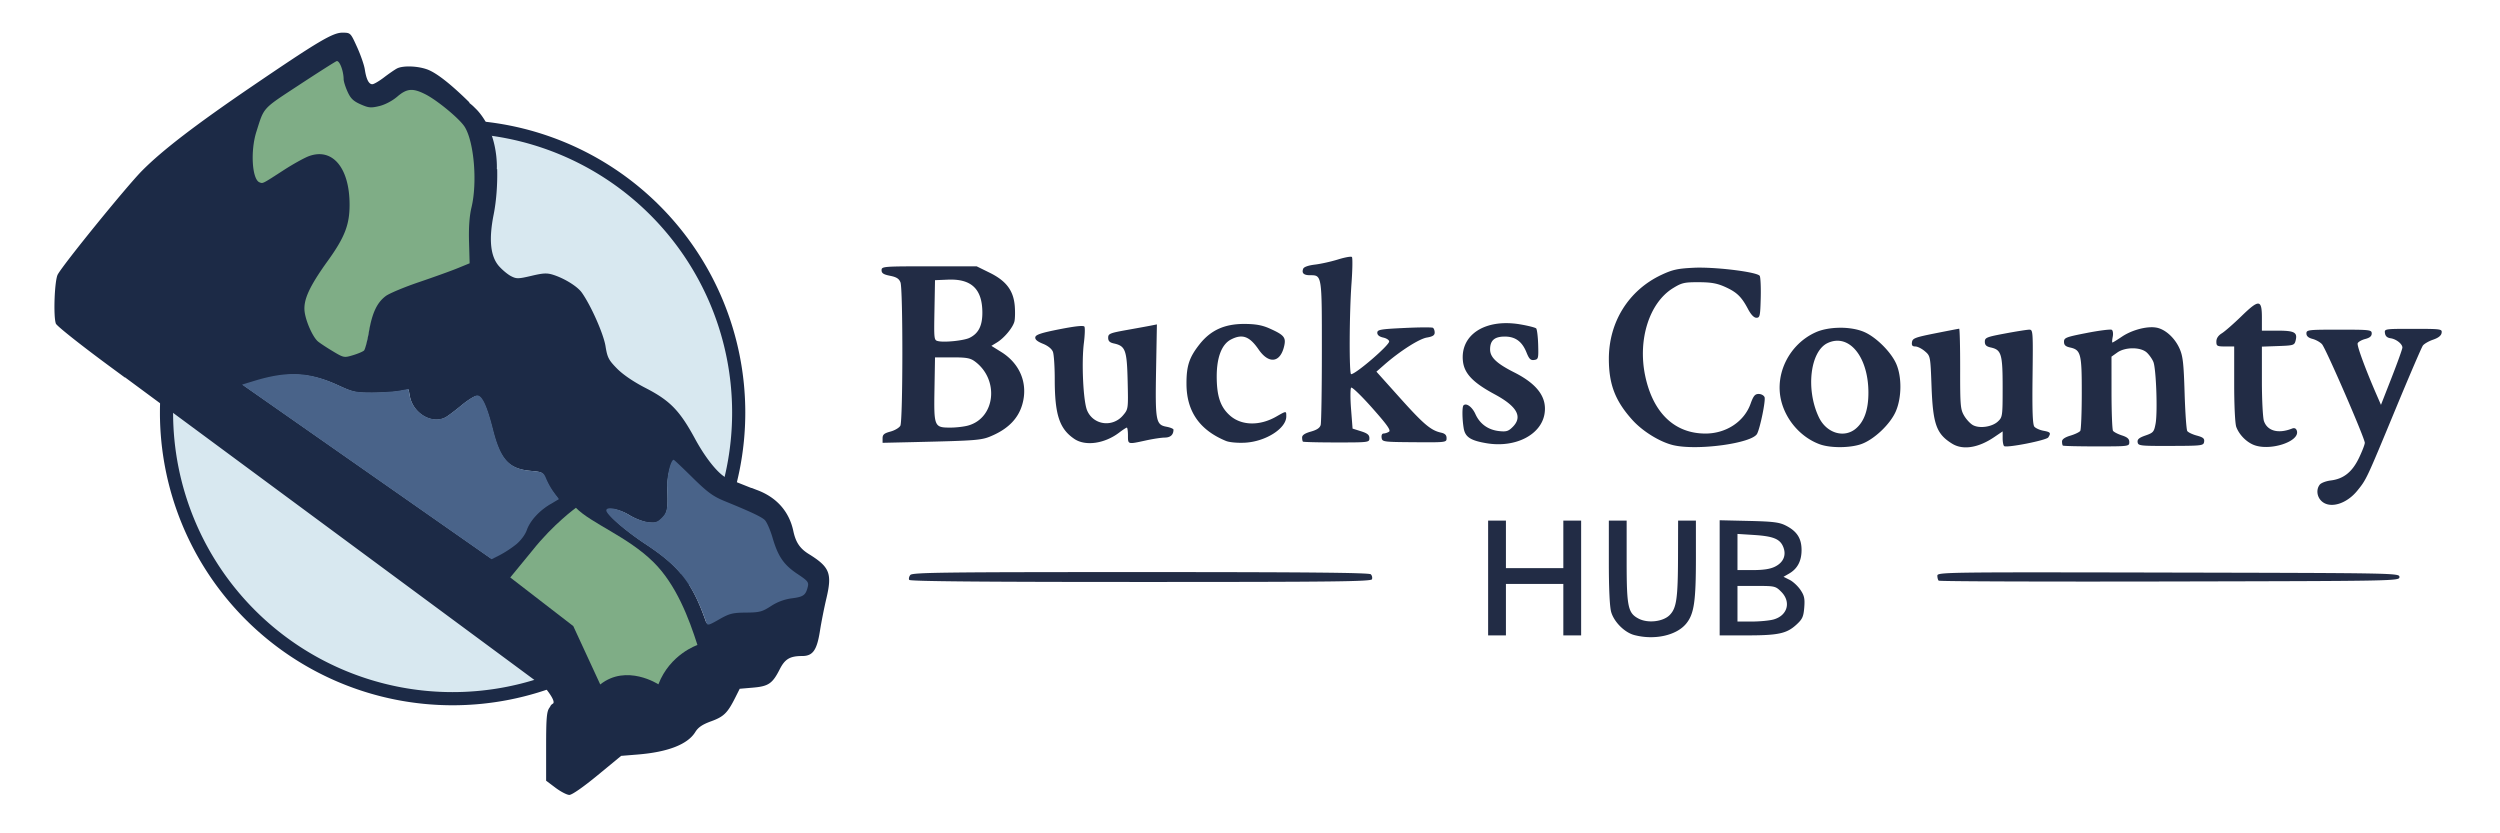 <svg xmlns="http://www.w3.org/2000/svg" viewBox="0 0 79.375 26.458">
  <path d="M327.065 459.713c-.186.007-.556.086-.953.21-.53.165-1.33.342-1.777.395-.502.06-.845.18-.898.318-.13.337.04.498.522.498.923 0 .915-.048.913 5.83 0 2.944-.041 5.499-.09 5.678-.06.228-.291.384-.758.515-.457.128-.67.27-.67.447 0 .143.028.288.063.323.034.034 1.198.063 2.586.063 2.482 0 2.523-.006 2.523-.328 0-.252-.15-.375-.647-.533l-.646-.204-.117-1.512c-.064-.832-.06-1.568.008-1.636.069-.068.798.636 1.622 1.565 1.154 1.302 1.449 1.72 1.285 1.824a.951.951 0 0 1-.414.137c-.118 0-.18.136-.152.327.048.315.12.325 2.521.342 2.441.017 2.473.014 2.473-.312 0-.238-.12-.357-.425-.424-.781-.171-1.34-.644-3.16-2.673l-1.808-2.016.604-.528c1.2-1.05 2.673-1.992 3.273-2.093.449-.076.602-.174.602-.384 0-.155-.06-.32-.136-.367-.075-.046-1.068-.04-2.206.015-1.839.088-2.07.13-2.07.368 0 .175.16.304.457.369.251.055.456.19.456.3 0 .304-2.571 2.514-2.924 2.514-.16 0-.141-4.654.03-6.998.076-1.046.09-1.95.03-2.01-.014-.015-.056-.022-.117-.02zm-32.386.737c-3.534 0-3.655.01-3.655.3 0 .23.149.328.654.428.495.098.69.222.8.51.198.523.189 10.64-.01 11.014-.086.159-.428.362-.762.452-.484.13-.605.233-.605.514v.35l2.32-.053c5.144-.121 5.306-.135 6.2-.541 1.188-.54 1.917-1.312 2.217-2.344.463-1.59-.154-3.136-1.612-4.043l-.76-.473.426-.26c.557-.338 1.225-1.14 1.344-1.613.052-.207.063-.746.026-1.198-.099-1.183-.659-1.926-1.926-2.55l-1.002-.493zm59.102.1a8.003 8.003 0 0 0-.323.01c-1.227.058-1.624.145-2.468.54-2.53 1.184-4.059 3.626-4.055 6.476.003 1.953.488 3.215 1.799 4.675.794.884 2.13 1.708 3.162 1.95 1.84.432 6.054-.145 6.436-.88.238-.46.667-2.565.572-2.811-.052-.136-.254-.248-.45-.248-.288 0-.406.144-.628.762-.492 1.369-1.88 2.282-3.466 2.282-2.368 0-4.025-1.582-4.628-4.417-.592-2.786.308-5.637 2.134-6.761.674-.415.872-.46 1.978-.457.949.003 1.407.084 2.012.355.908.406 1.273.756 1.772 1.699.235.444.461.68.652.68.266 0 .295-.135.33-1.52.021-.837-.014-1.603-.078-1.702-.184-.282-3.056-.65-4.751-.632zm-57.334.92c1.572.03 2.306.822 2.325 2.49.012 1.045-.29 1.653-.991 1.991-.425.206-1.88.36-2.387.254-.344-.072-.346-.087-.304-2.381l.042-2.309.989-.041c.112-.005.22-.006.326-.004zm100.412 1.846c-.224-.017-.617.308-1.294.966-.599.583-1.278 1.176-1.508 1.318-.274.169-.419.387-.419.634 0 .345.058.377.686.377h.684v2.881c0 1.671.068 3.06.162 3.309.216.57.724 1.106 1.283 1.354 1.243.552 3.689-.242 3.363-1.092-.062-.161-.186-.21-.36-.14-1.05.415-1.892.191-2.159-.575-.087-.252-.159-1.642-.159-3.09v-2.634l1.249-.045c1.188-.042 1.253-.062 1.344-.424.16-.627-.085-.76-1.395-.76h-1.198v-.994c0-.71-.055-1.068-.28-1.085zm-57.926 1.503c-2.027.041-3.384 1.183-3.22 2.888.093.971.757 1.673 2.438 2.578 1.732.932 2.174 1.731 1.392 2.513-.333.333-.49.38-1.05.318-.846-.096-1.475-.549-1.818-1.31-.248-.55-.7-.879-.915-.665-.112.112-.105 1.032.014 1.753.113.678.522.948 1.758 1.156 2.2.37 4.181-.631 4.455-2.25.213-1.262-.539-2.294-2.329-3.197-1.354-.684-1.853-1.16-1.853-1.766 0-.691.34-.987 1.132-.987.811 0 1.331.382 1.668 1.225.2.5.315.613.589.574.32-.046.337-.114.307-1.176-.018-.62-.087-1.183-.154-1.25-.067-.067-.618-.207-1.224-.31a6.294 6.294 0 0 0-1.19-.094zm-19.992.06c-1.536-.01-2.61.474-3.47 1.562-.797 1.008-1.014 1.669-1.007 3.061.01 2.1 1.008 3.536 3.032 4.371.26.108.886.166 1.46.136 1.589-.082 3.18-1.092 3.18-2.018 0-.441.023-.441-.783.018-1.27.722-2.662.69-3.54-.082-.735-.645-1.02-1.478-1.025-2.985-.004-1.487.382-2.498 1.096-2.867.87-.45 1.423-.251 2.123.766.792 1.15 1.676 1.028 1.97-.275.147-.653-.014-.843-1.14-1.344-.553-.246-1.061-.338-1.896-.343zm-6.751.035-.39.078c-.215.044-1.057.198-1.873.343-1.358.242-1.483.293-1.483.606 0 .253.114.367.44.438.888.196 1 .5 1.057 2.882.051 2.151.05 2.165-.352 2.642-.807.958-2.293.753-2.767-.382-.295-.706-.436-3.662-.246-5.174.076-.605.095-1.172.041-1.26-.066-.106-.697-.04-1.912.199-1.389.273-1.825.416-1.863.61-.033.175.146.33.582.505.39.156.685.394.772.622.077.203.14 1.148.14 2.1 0 2.73.358 3.821 1.51 4.597.853.575 2.327.364 3.452-.494.272-.208.534-.377.581-.377.047 0 .086.274.086.608 0 .693-.022.686 1.37.38.543-.12 1.203-.22 1.466-.222.434-.005.663-.215.663-.61 0-.067-.243-.168-.54-.224-.817-.153-.868-.435-.797-4.394zm76.4.219c-.693.02-1.586.302-2.21.724-.367.247-.696.45-.732.45-.036 0-.026-.197.023-.438.049-.244.015-.483-.075-.539-.09-.055-.953.053-1.917.241-1.607.313-1.754.37-1.754.68 0 .25.117.362.456.437.84.184.914.465.91 3.494 0 1.509-.052 2.82-.114 2.916-.061.096-.402.26-.758.367-.426.127-.646.28-.646.448 0 .14.028.283.063.317.034.036 1.198.064 2.586.064 2.488 0 2.523-.005 2.523-.33 0-.248-.143-.377-.57-.516-.314-.103-.621-.262-.683-.355-.061-.092-.113-1.412-.114-2.934l-.002-2.766.442-.314c.612-.437 1.807-.435 2.277.004.188.175.415.5.504.722.211.53.33 3.866.167 4.74-.116.631-.177.702-.775.91-.495.172-.638.295-.605.518.041.275.192.291 2.554.284 2.409-.008 2.512-.02 2.558-.32.038-.248-.074-.343-.564-.475-.337-.09-.666-.249-.732-.35-.066-.103-.159-1.419-.205-2.925-.07-2.315-.132-2.845-.395-3.428-.37-.819-1.09-1.47-1.77-1.596a2.102 2.102 0 0 0-.442-.03zm-23.878.039c-.683.003-1.367.12-1.88.351-2.005.903-3.15 3.157-2.656 5.229.365 1.528 1.528 2.85 2.974 3.38v-.001c.804.294 2.286.292 3.16-.005.99-.338 2.251-1.525 2.686-2.53.458-1.059.47-2.658.027-3.66-.399-.9-1.523-2.023-2.434-2.428-.511-.227-1.194-.34-1.877-.337zm9.154.074c-.044.002-.868.161-1.83.352-1.555.31-1.755.385-1.798.68-.037.249.029.333.257.333.169 0 .499.166.734.368.425.365.427.377.512 2.7.108 2.919.374 3.659 1.588 4.408.822.509 2.012.321 3.233-.51l.646-.438v.53c0 .292.054.564.119.604.237.147 3.249-.45 3.389-.671.22-.349.176-.409-.374-.512-.284-.053-.598-.195-.697-.315-.131-.158-.17-1.21-.138-3.837.042-3.502.034-3.62-.253-3.618-.163 0-.998.132-1.856.293-1.428.266-1.559.32-1.559.633 0 .256.114.367.456.442.816.179.913.503.913 3.05 0 2.229-.01 2.307-.365 2.64-.44.414-1.396.557-1.908.286-.205-.108-.513-.436-.685-.728-.288-.49-.312-.774-.308-3.613.002-1.694-.032-3.079-.076-3.077zm34.91.01c-2.209 0-2.225.001-2.177.335.032.226.172.353.428.388.433.06.912.436.912.717 0 .104-.37 1.138-.823 2.297l-.824 2.107-.331-.761c-.87-2-1.529-3.792-1.46-3.972.043-.11.303-.258.579-.33.35-.09.501-.219.501-.424 0-.28-.128-.295-2.51-.295-2.381 0-2.51.016-2.51.295 0 .201.148.333.468.416.258.067.586.25.73.408.296.328 3.29 7.224 3.29 7.58 0 .129-.203.654-.45 1.168-.52 1.08-1.179 1.605-2.165 1.727-.361.044-.742.188-.846.32-.281.354-.232.9.114 1.246.63.63 1.922.266 2.77-.78.708-.874.69-.837 2.93-6.245 1.062-2.566 2.013-4.777 2.111-4.911.1-.135.453-.34.786-.453.406-.14.623-.311.655-.52.046-.301-.022-.312-2.178-.313zm-44.278.914c1.314-.01 2.382 1.638 2.39 3.967.005 1.32-.315 2.24-.966 2.789-.903.76-2.251.35-2.836-.86-1.024-2.123-.683-5.074.66-5.715.256-.121.508-.18.752-.181zm-69.366 1.279h1.32c1.102 0 1.392.052 1.75.317 1.884 1.398 1.57 4.342-.526 4.924-.312.087-.92.158-1.354.158-1.255.001-1.28-.06-1.232-2.942zm60.321 12.522v8.852h2.092c2.421-.002 3.057-.139 3.803-.822.466-.427.55-.612.608-1.32.054-.683.005-.916-.293-1.357-.197-.293-.57-.639-.83-.77l-.471-.236.423-.243c.646-.371.964-.969.964-1.812 0-.897-.354-1.448-1.21-1.883-.5-.254-.967-.313-2.842-.357zm-17.8.028v8.824H339.022v-3.955h4.413v3.955H344.804V480H343.435v3.652h-4.413v-3.652h-.684zm9.28 0v3.215c0 2.065.066 3.434.184 3.826.228.762 1.03 1.559 1.767 1.755 1.554.413 3.257.036 4.003-.886.601-.745.74-1.695.74-5.04V480h-1.368l-.007 2.777c-.008 3.21-.115 3.956-.647 4.488-.506.506-1.667.64-2.376.273-.827-.428-.926-.9-.926-4.414V480h-.685zm9.89 1.023 1.255.08c1.493.096 2.007.303 2.258.909.261.631.03 1.198-.625 1.525-.368.185-.891.266-1.71.266h-1.179v-1.39zm-45.88 2.933c-15.156 0-17.548.03-17.707.221-.101.122-.14.293-.086.38.067.11 5.667.16 17.797.16 14.896 0 17.71-.034 17.778-.21a.39.39 0 0 0-.09-.38c-.124-.125-4.945-.171-17.693-.171zm68.996.021c-7.407 0-7.751.055-7.751.257 0 .154.046.326.102.382.056.056 8.049.085 17.761.063 17.546-.038 17.66-.04 17.66-.343 0-.302-.114-.304-17.762-.343a5658.95 5658.95 0 0 0-10.01-.016zm-23.117 1.044h1.457c1.408 0 1.473.015 1.902.444.783.783.493 1.835-.587 2.135-.31.087-1.062.158-1.669.159h-1.103v-1.37z" style="fill:#222c45;fill-opacity:1;stroke-width:.997" transform="matrix(.413 0 0 .413 -92.203 -181.71)"/>
  <path d="M280.041 471.694a21.994 21.994 0 0 1-21.994 21.994 21.994 21.994 0 0 1-21.994-21.994 21.994 21.994 0 0 1 21.994-21.994 21.994 21.994 0 0 1 21.994 21.994z" style="fill:#d8e8f0;fill-rule:evenodd;stroke:#1c2a46;stroke-width:1.012" transform="matrix(.413 0 0 .413 -92.203 -181.71)"/>
  <path d="M249.726 443.844c-.134 0-2.245 1.32-3.764 2.318-2.992 1.964-2.797 1.75-3.433 3.76-.486 1.535-.82 4.469-.223 4.698.281.107.191.153 1.95-.984.735-.476 1.634-.975 1.998-1.11 1.895-.702 3.266.93 3.266 3.89 0 1.6-.392 2.61-1.738 4.483-1.504 2.093-1.99 3.164-1.86 4.11.107.778 1.116 1.318 1.519 1.681.137.124.666.476 1.175.783.914.549.937.554 1.654.338.4-.12.798-.29.884-.376.087-.087.26-.745.383-1.463.268-1.549.654-2.373 1.36-2.9.285-.213 1.484-.714 2.665-1.115 1.18-.4 2.575-.903 3.098-1.117l.952-.39.726-2.142c.374-1.101.033-2.062.199-2.759.477-1.998.206-5.228-.541-6.436-.395-.639-2.2-2.135-3.158-2.619-1.011-.51-1.477-.47-2.252.194-.396.338-.974.642-1.432.752-.677.162-.857.146-1.502-.14-.579-.255-.798-.467-1.042-1.006-.17-.376-.312-.826-.314-1.001-.01-.698-.324-1.45-.57-1.45z" style="fill:#7fad86;fill-rule:evenodd;stroke-width:.394" transform="matrix(.413 0 0 .413 -92.203 -181.71)"/>
  <path d="M249.584 442.487c-.745-.006-1.854.652-6.938 4.112-4.35 2.961-6.92 4.934-8.47 6.498-1.185 1.195-6.03 7.158-6.484 7.98-.245.444-.351 3.207-.145 3.778.063.175 1.896 1.631 4.073 3.236l1.231.907.011-.014 30.143 22.28 2.173 1.608s.916 1.096.544 1.215a1.072 1.072 0 0 0-.12.106c-.03.06-.06.12-.122.207-.201.288-.244.814-.244 2.972v2.622l.725.545c.399.299.874.545 1.057.548.2.003 1.062-.595 2.16-1.499l1.826-1.504 1.281-.104c2.313-.188 3.833-.78 4.415-1.723.228-.37.545-.584 1.228-.833.966-.353 1.254-.635 1.844-1.81l.346-.688 1.027-.088c1.186-.102 1.492-.312 2.047-1.406.404-.797.788-1.024 1.732-1.024.817 0 1.13-.446 1.364-1.939.102-.654.323-1.77.491-2.479.458-1.933.266-2.42-1.353-3.424-.682-.422-1.002-.9-1.188-1.774-.319-1.498-1.288-2.589-2.796-3.147-.215-.08-.27-.107-.416-.162l-.005.012-1.868-.744.003-.012c-.594-.239-1.593-1.411-2.472-3.03-1.183-2.18-1.922-2.938-3.817-3.913-.912-.469-1.722-1.02-2.18-1.485-.647-.658-.745-.847-.885-1.722-.151-.943-1.12-3.132-1.826-4.123-.336-.47-1.305-1.075-2.178-1.358-.488-.157-.765-.146-1.692.073-1.011.238-1.15.24-1.57.023-.253-.131-.67-.478-.927-.77-.656-.747-.79-2.047-.407-3.964.21-1.052.301-2.358.271-3.496l-.027.012s.014-.24-.01-.622c-.01-.15-.021-.3-.038-.438-.111-.958-.453-2.381-1.465-3.486-.089-.091-.2-.2-.302-.3l-.005-.005a4.612 4.612 0 0 0-.312-.259l.04-.013c-1.03-1.015-2.387-2.243-3.28-2.558-.76-.268-1.871-.297-2.315-.06-.173.093-.62.402-.994.687-.373.285-.775.519-.891.519-.271 0-.461-.376-.578-1.145-.052-.336-.319-1.106-.594-1.712-.5-1.1-.501-1.102-1.118-1.107zm-.46 2.191c.22-.084.537.721.546 1.391.002.168.138.6.302.96.234.518.445.721 1 .967.62.274.792.29 1.441.134.44-.106.995-.397 1.375-.722.744-.637 1.19-.676 2.161-.186.92.464 2.653 1.9 3.031 2.513.717 1.16.978 4.26.52 6.178-.16.669-.222 1.532-.191 2.648l.046 1.656-.914.374c-.502.206-1.84.688-2.974 1.072-1.133.385-2.284.866-2.558 1.07-.677.506-1.048 1.297-1.304 2.784-.12.69-.285 1.32-.368 1.404-.083.083-.465.246-.849.361-.688.207-.71.203-1.587-.325-.489-.294-.996-.632-1.128-.75-.386-.35-.898-1.496-1-2.243-.125-.908.34-1.936 1.784-3.944 1.293-1.798 1.669-2.768 1.669-4.304 0-2.84-1.316-4.407-3.135-3.733-.35.13-1.213.609-1.918 1.065-1.688 1.092-1.602 1.048-1.871.945-.573-.22-.71-2.408-.244-3.88.611-1.93.424-1.724 3.295-3.61 1.459-.957 2.75-1.779 2.87-1.825zm-2.912 24.112c1.008.05 1.972.324 3.074.832 1.124.518 1.33.563 2.595.559.755-.002 1.69-.062 2.078-.133l.705-.128.1.536c.246 1.31 1.699 2.166 2.735 1.611.182-.097.73-.51 1.218-.915.488-.406 1.025-.739 1.194-.739.38 0 .747.792 1.205 2.595.584 2.305 1.236 3.014 2.907 3.166.91.082.95.104 1.169.635.125.302.39.767.591 1.032l.364.483-.646.382c-.868.512-1.559 1.272-1.812 1.993-.122.347-.462.798-.819 1.088a8.345 8.345 0 0 1-1.235.809l-.623.314-9.525-6.662-9.525-6.662.914-.28c1.277-.39 2.329-.566 3.336-.516zm28.836 6.66c.032 0 .67.604 1.42 1.342 1.12 1.104 1.549 1.418 2.428 1.778 1.955.799 2.736 1.166 3.011 1.414.15.136.415.734.59 1.329.419 1.434.85 2.062 1.893 2.753.776.516.855.616.764.977-.156.623-.328.744-1.21.855a3.759 3.759 0 0 0-1.56.584c-.66.43-.866.483-1.885.491-1.007.008-1.25.07-2.023.513-.805.461-.886.48-.976.224-1.034-2.941-2.01-4.196-4.59-5.898-1.508-.994-2.943-2.233-2.943-2.54 0-.321.934-.144 1.688.32.428.263 1.075.51 1.44.552.566.064.723.016 1.058-.318.415-.416.466-.708.402-2.325-.031-.793.27-2.05.493-2.05zm-7.447 4.487c.385.02.698.227.976.633.617.901 2.188 2.253 3.36 2.89 1.904 1.036 2.763 2.14 3.663 4.709.26.741.472 1.376.472 1.41 0 .034-.257.227-.572.429-.589.378-.987.734-1.447 1.295-.233.286-.419.321-1.603.312-.847-.007-1.592.077-2.025.228-.378.132-.72.24-.763.24-.042.002-.08-.433-.082-.965-.006-.856-.08-1.09-.646-2.042-.78-1.315-1.704-2.162-3.998-3.67a75.921 75.921 0 0 1-1.887-1.265c-.07-.059.278-.418.773-.8.63-.484 1.044-.962 1.379-1.59.556-1.044.823-1.315 1.62-1.648.292-.122.549-.178.78-.166z" style="fill:#1c2a46" transform="matrix(.413 0 0 .413 -92.203 -181.71)"/>
  <path d="M275.043 475.322c-.226 0-.534 1.282-.502 2.09.065 1.65.013 1.948-.41 2.371-.341.341-.501.39-1.078.325-.373-.042-1.033-.295-1.469-.564-.768-.473-1.72-.653-1.72-.326 0 .314 1.462 1.577 2.999 2.59 2.631 1.735 3.627 3.015 4.68 6.014.092.26.175.242.996-.23.787-.45 1.036-.514 2.062-.522 1.039-.008 1.25-.063 1.922-.5a3.832 3.832 0 0 1 1.59-.596c.9-.113 1.075-.236 1.235-.871.092-.368.012-.47-.78-.996-1.063-.706-1.503-1.346-1.93-2.808-.178-.606-.449-1.216-.601-1.354-.28-.254-1.077-.628-3.07-1.442-.897-.367-1.334-.687-2.477-1.813-.763-.753-1.414-1.368-1.447-1.368z" style="fill:#496389;stroke-width:1.02" transform="matrix(.413 0 0 .413 -92.203 -181.71)"/>
  <path d="M246.14 468.741c-1.015-.05-2.074.127-3.36.52l-.922.282 9.595 6.711 9.596 6.712.628-.317a8.407 8.407 0 0 0 1.244-.815c.36-.292.702-.747.825-1.096.255-.726.95-1.492 1.825-2.008l.65-.385-.366-.486a5.679 5.679 0 0 1-.595-1.04c-.22-.534-.262-.557-1.178-.64-1.683-.152-2.34-.867-2.929-3.189-.46-1.816-.83-2.614-1.214-2.614-.17 0-.71.335-1.202.744-.491.41-1.043.824-1.227.923-1.044.558-2.507-.304-2.755-1.623l-.101-.54-.71.129c-.39.071-1.333.131-2.094.133-1.274.004-1.481-.041-2.614-.563-1.11-.511-2.081-.788-3.096-.838z" style="fill:#496389;stroke-width:1.007" transform="matrix(.413 0 0 .413 -92.203 -181.71)"/>
  <path d="m267.323 488.107-4.844-3.738 1.706-2.079c1.607-2.024 3.342-3.277 3.342-3.277 1.162 1.194 3.972 2.216 5.95 4.165 1.771 1.743 2.745 4.359 3.392 6.383 0 0-2.109.701-3.002 3.023 0 0-2.446-1.596-4.47.011z" style="fill:#7fad86;fill-opacity:1;fill-rule:evenodd;stroke-width:.258" transform="matrix(.413 0 0 .413 -92.203 -181.71)"/>
</svg>
